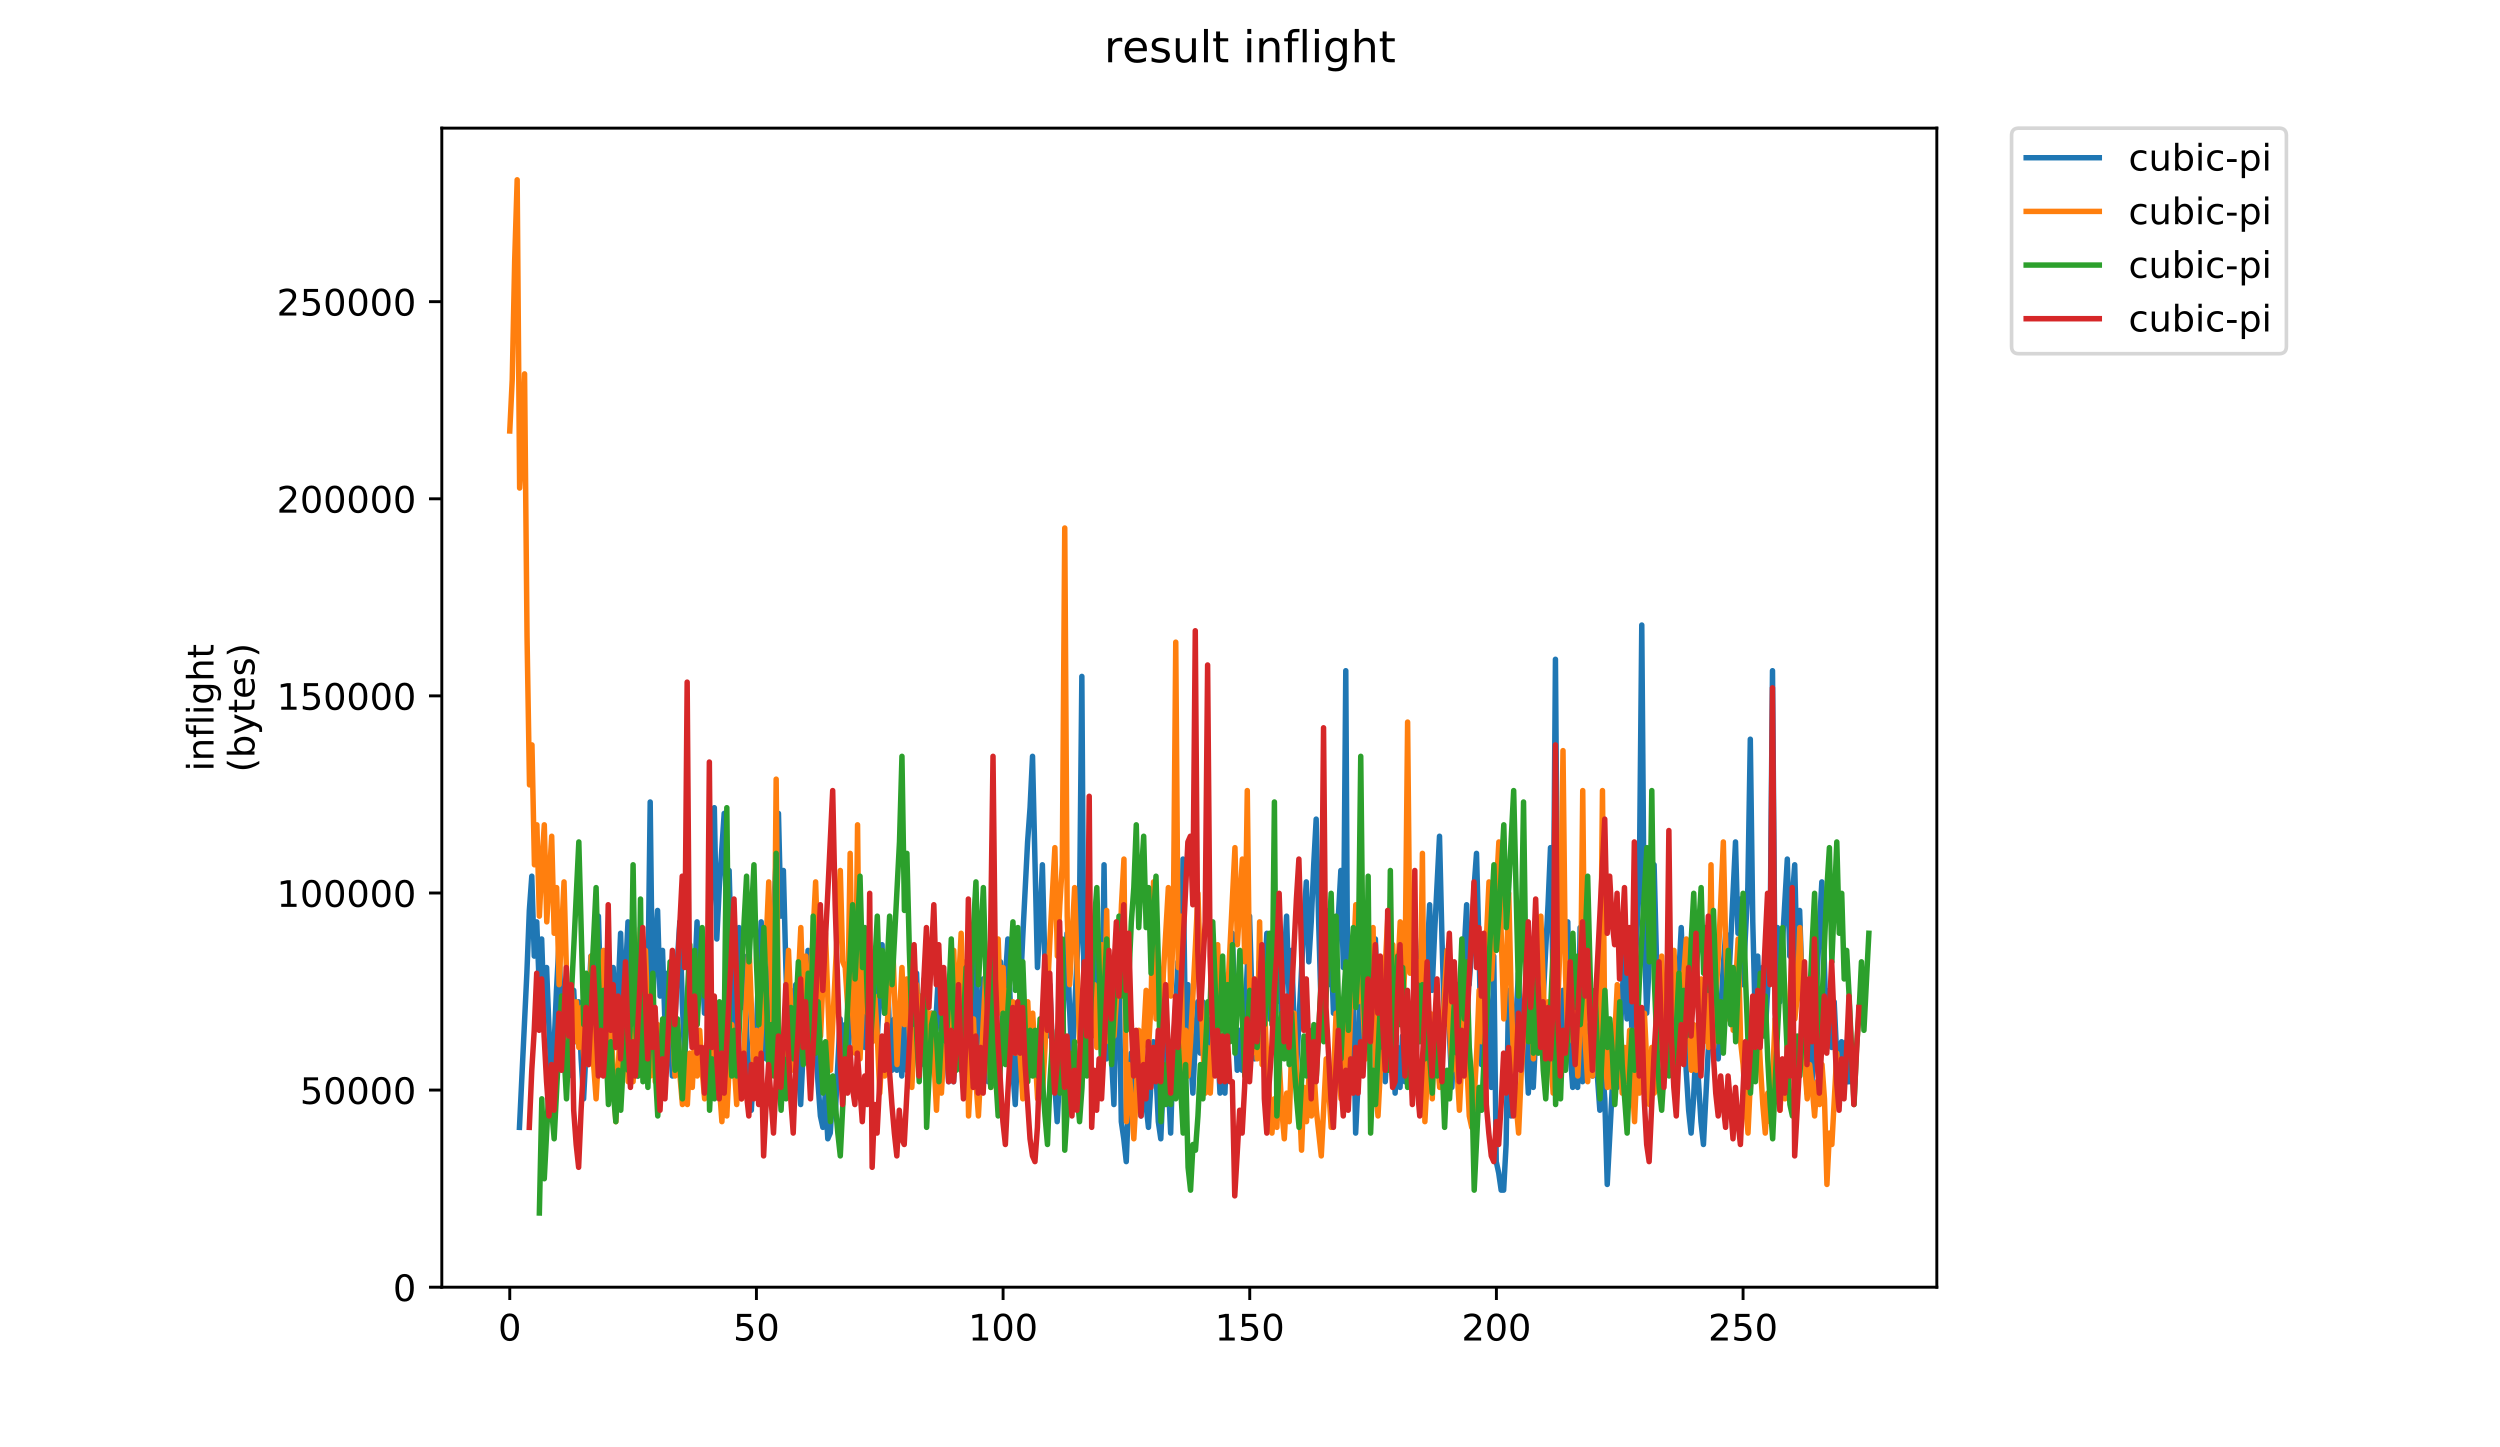 <?xml version="1.0" encoding="utf-8" standalone="no"?>
<!DOCTYPE svg PUBLIC "-//W3C//DTD SVG 1.1//EN"
  "http://www.w3.org/Graphics/SVG/1.1/DTD/svg11.dtd">
<!-- Created with matplotlib (https://matplotlib.org/) -->
<svg height="396pt" version="1.1" viewBox="0 0 684 396" width="684pt" xmlns="http://www.w3.org/2000/svg" xmlns:xlink="http://www.w3.org/1999/xlink">
 <defs>
  <style type="text/css">
*{stroke-linecap:butt;stroke-linejoin:round;}
  </style>
 </defs>
 <g id="figure_1">
  <g id="patch_1">
   <path d="M 0 396 
L 684 396 
L 684 0 
L 0 0 
z
" style="fill:#ffffff;"/>
  </g>
  <g id="axes_1">
   <g id="patch_2">
    <path d="M 120.879 352.174 
L 529.913 352.174 
L 529.913 35.062 
L 120.879 35.062 
z
" style="fill:#ffffff;"/>
   </g>
   <g id="matplotlib.axis_1">
    <g id="xtick_1">
     <g id="line2d_1">
      <defs>
       <path d="M 0 0 
L 0 3.5 
" id="m0138f06814" style="stroke:#000000;stroke-width:0.8;"/>
      </defs>
      <g>
       <use style="stroke:#000000;stroke-width:0.8;" x="139.471" xlink:href="#m0138f06814" y="352.174"/>
      </g>
     </g>
     <g id="text_1">
      <!-- 0 -->
      <defs>
       <path d="M 31.781 66.406 
Q 24.172 66.406 20.328 58.906 
Q 16.5 51.422 16.5 36.375 
Q 16.5 21.391 20.328 13.891 
Q 24.172 6.391 31.781 6.391 
Q 39.453 6.391 43.281 13.891 
Q 47.125 21.391 47.125 36.375 
Q 47.125 51.422 43.281 58.906 
Q 39.453 66.406 31.781 66.406 
z
M 31.781 74.219 
Q 44.047 74.219 50.516 64.516 
Q 56.984 54.828 56.984 36.375 
Q 56.984 17.969 50.516 8.266 
Q 44.047 -1.422 31.781 -1.422 
Q 19.531 -1.422 13.062 8.266 
Q 6.594 17.969 6.594 36.375 
Q 6.594 54.828 13.062 64.516 
Q 19.531 74.219 31.781 74.219 
z
" id="DejaVuSans-48"/>
      </defs>
      <g transform="translate(136.29 366.773)scale(0.1 -0.1)">
       <use xlink:href="#DejaVuSans-48"/>
      </g>
     </g>
    </g>
    <g id="xtick_2">
     <g id="line2d_2">
      <g>
       <use style="stroke:#000000;stroke-width:0.8;" x="206.958" xlink:href="#m0138f06814" y="352.174"/>
      </g>
     </g>
     <g id="text_2">
      <!-- 50 -->
      <defs>
       <path d="M 10.797 72.906 
L 49.516 72.906 
L 49.516 64.594 
L 19.828 64.594 
L 19.828 46.734 
Q 21.969 47.469 24.109 47.828 
Q 26.266 48.188 28.422 48.188 
Q 40.625 48.188 47.75 41.5 
Q 54.891 34.812 54.891 23.391 
Q 54.891 11.625 47.562 5.094 
Q 40.234 -1.422 26.906 -1.422 
Q 22.312 -1.422 17.547 -0.641 
Q 12.797 0.141 7.719 1.703 
L 7.719 11.625 
Q 12.109 9.234 16.797 8.062 
Q 21.484 6.891 26.703 6.891 
Q 35.156 6.891 40.078 11.328 
Q 45.016 15.766 45.016 23.391 
Q 45.016 31 40.078 35.438 
Q 35.156 39.891 26.703 39.891 
Q 22.75 39.891 18.812 39.016 
Q 14.891 38.141 10.797 36.281 
z
" id="DejaVuSans-53"/>
      </defs>
      <g transform="translate(200.595 366.773)scale(0.1 -0.1)">
       <use xlink:href="#DejaVuSans-53"/>
       <use x="63.623" xlink:href="#DejaVuSans-48"/>
      </g>
     </g>
    </g>
    <g id="xtick_3">
     <g id="line2d_3">
      <g>
       <use style="stroke:#000000;stroke-width:0.8;" x="274.444" xlink:href="#m0138f06814" y="352.174"/>
      </g>
     </g>
     <g id="text_3">
      <!-- 100 -->
      <defs>
       <path d="M 12.406 8.297 
L 28.516 8.297 
L 28.516 63.922 
L 10.984 60.406 
L 10.984 69.391 
L 28.422 72.906 
L 38.281 72.906 
L 38.281 8.297 
L 54.391 8.297 
L 54.391 0 
L 12.406 0 
z
" id="DejaVuSans-49"/>
      </defs>
      <g transform="translate(264.9 366.773)scale(0.1 -0.1)">
       <use xlink:href="#DejaVuSans-49"/>
       <use x="63.623" xlink:href="#DejaVuSans-48"/>
       <use x="127.246" xlink:href="#DejaVuSans-48"/>
      </g>
     </g>
    </g>
    <g id="xtick_4">
     <g id="line2d_4">
      <g>
       <use style="stroke:#000000;stroke-width:0.8;" x="341.931" xlink:href="#m0138f06814" y="352.174"/>
      </g>
     </g>
     <g id="text_4">
      <!-- 150 -->
      <g transform="translate(332.387 366.773)scale(0.1 -0.1)">
       <use xlink:href="#DejaVuSans-49"/>
       <use x="63.623" xlink:href="#DejaVuSans-53"/>
       <use x="127.246" xlink:href="#DejaVuSans-48"/>
      </g>
     </g>
    </g>
    <g id="xtick_5">
     <g id="line2d_5">
      <g>
       <use style="stroke:#000000;stroke-width:0.8;" x="409.417" xlink:href="#m0138f06814" y="352.174"/>
      </g>
     </g>
     <g id="text_5">
      <!-- 200 -->
      <defs>
       <path d="M 19.188 8.297 
L 53.609 8.297 
L 53.609 0 
L 7.328 0 
L 7.328 8.297 
Q 12.938 14.109 22.625 23.891 
Q 32.328 33.688 34.812 36.531 
Q 39.547 41.844 41.422 45.531 
Q 43.312 49.219 43.312 52.781 
Q 43.312 58.594 39.234 62.25 
Q 35.156 65.922 28.609 65.922 
Q 23.969 65.922 18.812 64.312 
Q 13.672 62.703 7.812 59.422 
L 7.812 69.391 
Q 13.766 71.781 18.938 73 
Q 24.125 74.219 28.422 74.219 
Q 39.75 74.219 46.484 68.547 
Q 53.219 62.891 53.219 53.422 
Q 53.219 48.922 51.531 44.891 
Q 49.859 40.875 45.406 35.406 
Q 44.188 33.984 37.641 27.219 
Q 31.109 20.453 19.188 8.297 
z
" id="DejaVuSans-50"/>
      </defs>
      <g transform="translate(399.873 366.773)scale(0.1 -0.1)">
       <use xlink:href="#DejaVuSans-50"/>
       <use x="63.623" xlink:href="#DejaVuSans-48"/>
       <use x="127.246" xlink:href="#DejaVuSans-48"/>
      </g>
     </g>
    </g>
    <g id="xtick_6">
     <g id="line2d_6">
      <g>
       <use style="stroke:#000000;stroke-width:0.8;" x="476.904" xlink:href="#m0138f06814" y="352.174"/>
      </g>
     </g>
     <g id="text_6">
      <!-- 250 -->
      <g transform="translate(467.36 366.773)scale(0.1 -0.1)">
       <use xlink:href="#DejaVuSans-50"/>
       <use x="63.623" xlink:href="#DejaVuSans-53"/>
       <use x="127.246" xlink:href="#DejaVuSans-48"/>
      </g>
     </g>
    </g>
   </g>
   <g id="matplotlib.axis_2">
    <g id="ytick_1">
     <g id="line2d_7">
      <defs>
       <path d="M 0 0 
L -3.5 0 
" id="me99694e149" style="stroke:#000000;stroke-width:0.8;"/>
      </defs>
      <g>
       <use style="stroke:#000000;stroke-width:0.8;" x="120.879" xlink:href="#me99694e149" y="352.174"/>
      </g>
     </g>
     <g id="text_7">
      <!-- 0 -->
      <g transform="translate(107.516 355.973)scale(0.1 -0.1)">
       <use xlink:href="#DejaVuSans-48"/>
      </g>
     </g>
    </g>
    <g id="ytick_2">
     <g id="line2d_8">
      <g>
       <use style="stroke:#000000;stroke-width:0.8;" x="120.879" xlink:href="#me99694e149" y="298.247"/>
      </g>
     </g>
     <g id="text_8">
      <!-- 50000 -->
      <g transform="translate(82.066 302.046)scale(0.1 -0.1)">
       <use xlink:href="#DejaVuSans-53"/>
       <use x="63.623" xlink:href="#DejaVuSans-48"/>
       <use x="127.246" xlink:href="#DejaVuSans-48"/>
       <use x="190.869" xlink:href="#DejaVuSans-48"/>
       <use x="254.492" xlink:href="#DejaVuSans-48"/>
      </g>
     </g>
    </g>
    <g id="ytick_3">
     <g id="line2d_9">
      <g>
       <use style="stroke:#000000;stroke-width:0.8;" x="120.879" xlink:href="#me99694e149" y="244.319"/>
      </g>
     </g>
     <g id="text_9">
      <!-- 100000 -->
      <g transform="translate(75.704 248.118)scale(0.1 -0.1)">
       <use xlink:href="#DejaVuSans-49"/>
       <use x="63.623" xlink:href="#DejaVuSans-48"/>
       <use x="127.246" xlink:href="#DejaVuSans-48"/>
       <use x="190.869" xlink:href="#DejaVuSans-48"/>
       <use x="254.492" xlink:href="#DejaVuSans-48"/>
       <use x="318.115" xlink:href="#DejaVuSans-48"/>
      </g>
     </g>
    </g>
    <g id="ytick_4">
     <g id="line2d_10">
      <g>
       <use style="stroke:#000000;stroke-width:0.8;" x="120.879" xlink:href="#me99694e149" y="190.392"/>
      </g>
     </g>
     <g id="text_10">
      <!-- 150000 -->
      <g transform="translate(75.704 194.191)scale(0.1 -0.1)">
       <use xlink:href="#DejaVuSans-49"/>
       <use x="63.623" xlink:href="#DejaVuSans-53"/>
       <use x="127.246" xlink:href="#DejaVuSans-48"/>
       <use x="190.869" xlink:href="#DejaVuSans-48"/>
       <use x="254.492" xlink:href="#DejaVuSans-48"/>
       <use x="318.115" xlink:href="#DejaVuSans-48"/>
      </g>
     </g>
    </g>
    <g id="ytick_5">
     <g id="line2d_11">
      <g>
       <use style="stroke:#000000;stroke-width:0.8;" x="120.879" xlink:href="#me99694e149" y="136.464"/>
      </g>
     </g>
     <g id="text_11">
      <!-- 200000 -->
      <g transform="translate(75.704 140.263)scale(0.1 -0.1)">
       <use xlink:href="#DejaVuSans-50"/>
       <use x="63.623" xlink:href="#DejaVuSans-48"/>
       <use x="127.246" xlink:href="#DejaVuSans-48"/>
       <use x="190.869" xlink:href="#DejaVuSans-48"/>
       <use x="254.492" xlink:href="#DejaVuSans-48"/>
       <use x="318.115" xlink:href="#DejaVuSans-48"/>
      </g>
     </g>
    </g>
    <g id="ytick_6">
     <g id="line2d_12">
      <g>
       <use style="stroke:#000000;stroke-width:0.8;" x="120.879" xlink:href="#me99694e149" y="82.536"/>
      </g>
     </g>
     <g id="text_12">
      <!-- 250000 -->
      <g transform="translate(75.704 86.336)scale(0.1 -0.1)">
       <use xlink:href="#DejaVuSans-50"/>
       <use x="63.623" xlink:href="#DejaVuSans-53"/>
       <use x="127.246" xlink:href="#DejaVuSans-48"/>
       <use x="190.869" xlink:href="#DejaVuSans-48"/>
       <use x="254.492" xlink:href="#DejaVuSans-48"/>
       <use x="318.115" xlink:href="#DejaVuSans-48"/>
      </g>
     </g>
    </g>
    <g id="text_13">
     <!-- inflight -->
     <defs>
      <path d="M 9.422 54.688 
L 18.406 54.688 
L 18.406 0 
L 9.422 0 
z
M 9.422 75.984 
L 18.406 75.984 
L 18.406 64.594 
L 9.422 64.594 
z
" id="DejaVuSans-105"/>
      <path d="M 54.891 33.016 
L 54.891 0 
L 45.906 0 
L 45.906 32.719 
Q 45.906 40.484 42.875 44.328 
Q 39.844 48.188 33.797 48.188 
Q 26.516 48.188 22.312 43.547 
Q 18.109 38.922 18.109 30.906 
L 18.109 0 
L 9.078 0 
L 9.078 54.688 
L 18.109 54.688 
L 18.109 46.188 
Q 21.344 51.125 25.703 53.562 
Q 30.078 56 35.797 56 
Q 45.219 56 50.047 50.172 
Q 54.891 44.344 54.891 33.016 
z
" id="DejaVuSans-110"/>
      <path d="M 37.109 75.984 
L 37.109 68.5 
L 28.516 68.5 
Q 23.688 68.5 21.797 66.547 
Q 19.922 64.594 19.922 59.516 
L 19.922 54.688 
L 34.719 54.688 
L 34.719 47.703 
L 19.922 47.703 
L 19.922 0 
L 10.891 0 
L 10.891 47.703 
L 2.297 47.703 
L 2.297 54.688 
L 10.891 54.688 
L 10.891 58.5 
Q 10.891 67.625 15.141 71.797 
Q 19.391 75.984 28.609 75.984 
z
" id="DejaVuSans-102"/>
      <path d="M 9.422 75.984 
L 18.406 75.984 
L 18.406 0 
L 9.422 0 
z
" id="DejaVuSans-108"/>
      <path d="M 45.406 27.984 
Q 45.406 37.75 41.375 43.109 
Q 37.359 48.484 30.078 48.484 
Q 22.859 48.484 18.828 43.109 
Q 14.797 37.75 14.797 27.984 
Q 14.797 18.266 18.828 12.891 
Q 22.859 7.516 30.078 7.516 
Q 37.359 7.516 41.375 12.891 
Q 45.406 18.266 45.406 27.984 
z
M 54.391 6.781 
Q 54.391 -7.172 48.188 -13.984 
Q 42 -20.797 29.203 -20.797 
Q 24.469 -20.797 20.266 -20.094 
Q 16.062 -19.391 12.109 -17.922 
L 12.109 -9.188 
Q 16.062 -11.328 19.922 -12.344 
Q 23.781 -13.375 27.781 -13.375 
Q 36.625 -13.375 41.016 -8.766 
Q 45.406 -4.156 45.406 5.172 
L 45.406 9.625 
Q 42.625 4.781 38.281 2.391 
Q 33.938 0 27.875 0 
Q 17.828 0 11.672 7.656 
Q 5.516 15.328 5.516 27.984 
Q 5.516 40.672 11.672 48.328 
Q 17.828 56 27.875 56 
Q 33.938 56 38.281 53.609 
Q 42.625 51.219 45.406 46.391 
L 45.406 54.688 
L 54.391 54.688 
z
" id="DejaVuSans-103"/>
      <path d="M 54.891 33.016 
L 54.891 0 
L 45.906 0 
L 45.906 32.719 
Q 45.906 40.484 42.875 44.328 
Q 39.844 48.188 33.797 48.188 
Q 26.516 48.188 22.312 43.547 
Q 18.109 38.922 18.109 30.906 
L 18.109 0 
L 9.078 0 
L 9.078 75.984 
L 18.109 75.984 
L 18.109 46.188 
Q 21.344 51.125 25.703 53.562 
Q 30.078 56 35.797 56 
Q 45.219 56 50.047 50.172 
Q 54.891 44.344 54.891 33.016 
z
" id="DejaVuSans-104"/>
      <path d="M 18.312 70.219 
L 18.312 54.688 
L 36.812 54.688 
L 36.812 47.703 
L 18.312 47.703 
L 18.312 18.016 
Q 18.312 11.328 20.141 9.422 
Q 21.969 7.516 27.594 7.516 
L 36.812 7.516 
L 36.812 0 
L 27.594 0 
Q 17.188 0 13.234 3.875 
Q 9.281 7.766 9.281 18.016 
L 9.281 47.703 
L 2.688 47.703 
L 2.688 54.688 
L 9.281 54.688 
L 9.281 70.219 
z
" id="DejaVuSans-116"/>
     </defs>
     <g transform="translate(58.426 211.018)rotate(-90)scale(0.1 -0.1)">
      <use xlink:href="#DejaVuSans-105"/>
      <use x="27.783" xlink:href="#DejaVuSans-110"/>
      <use x="91.162" xlink:href="#DejaVuSans-102"/>
      <use x="126.367" xlink:href="#DejaVuSans-108"/>
      <use x="154.15" xlink:href="#DejaVuSans-105"/>
      <use x="181.934" xlink:href="#DejaVuSans-103"/>
      <use x="245.41" xlink:href="#DejaVuSans-104"/>
      <use x="308.789" xlink:href="#DejaVuSans-116"/>
     </g>
     <!-- (bytes) -->
     <defs>
      <path d="M 31 75.875 
Q 24.469 64.656 21.281 53.656 
Q 18.109 42.672 18.109 31.391 
Q 18.109 20.125 21.312 9.062 
Q 24.516 -2 31 -13.188 
L 23.188 -13.188 
Q 15.875 -1.703 12.234 9.375 
Q 8.594 20.453 8.594 31.391 
Q 8.594 42.281 12.203 53.312 
Q 15.828 64.359 23.188 75.875 
z
" id="DejaVuSans-40"/>
      <path d="M 48.688 27.297 
Q 48.688 37.203 44.609 42.844 
Q 40.531 48.484 33.406 48.484 
Q 26.266 48.484 22.188 42.844 
Q 18.109 37.203 18.109 27.297 
Q 18.109 17.391 22.188 11.75 
Q 26.266 6.109 33.406 6.109 
Q 40.531 6.109 44.609 11.75 
Q 48.688 17.391 48.688 27.297 
z
M 18.109 46.391 
Q 20.953 51.266 25.266 53.625 
Q 29.594 56 35.594 56 
Q 45.562 56 51.781 48.094 
Q 58.016 40.188 58.016 27.297 
Q 58.016 14.406 51.781 6.484 
Q 45.562 -1.422 35.594 -1.422 
Q 29.594 -1.422 25.266 0.953 
Q 20.953 3.328 18.109 8.203 
L 18.109 0 
L 9.078 0 
L 9.078 75.984 
L 18.109 75.984 
z
" id="DejaVuSans-98"/>
      <path d="M 32.172 -5.078 
Q 28.375 -14.844 24.75 -17.812 
Q 21.141 -20.797 15.094 -20.797 
L 7.906 -20.797 
L 7.906 -13.281 
L 13.188 -13.281 
Q 16.891 -13.281 18.938 -11.516 
Q 21 -9.766 23.484 -3.219 
L 25.094 0.875 
L 2.984 54.688 
L 12.5 54.688 
L 29.594 11.922 
L 46.688 54.688 
L 56.203 54.688 
z
" id="DejaVuSans-121"/>
      <path d="M 56.203 29.594 
L 56.203 25.203 
L 14.891 25.203 
Q 15.484 15.922 20.484 11.062 
Q 25.484 6.203 34.422 6.203 
Q 39.594 6.203 44.453 7.469 
Q 49.312 8.734 54.109 11.281 
L 54.109 2.781 
Q 49.266 0.734 44.188 -0.344 
Q 39.109 -1.422 33.891 -1.422 
Q 20.797 -1.422 13.156 6.188 
Q 5.516 13.812 5.516 26.812 
Q 5.516 40.234 12.766 48.109 
Q 20.016 56 32.328 56 
Q 43.359 56 49.781 48.891 
Q 56.203 41.797 56.203 29.594 
z
M 47.219 32.234 
Q 47.125 39.594 43.094 43.984 
Q 39.062 48.391 32.422 48.391 
Q 24.906 48.391 20.391 44.141 
Q 15.875 39.891 15.188 32.172 
z
" id="DejaVuSans-101"/>
      <path d="M 44.281 53.078 
L 44.281 44.578 
Q 40.484 46.531 36.375 47.5 
Q 32.281 48.484 27.875 48.484 
Q 21.188 48.484 17.844 46.438 
Q 14.5 44.391 14.5 40.281 
Q 14.5 37.156 16.891 35.375 
Q 19.281 33.594 26.516 31.984 
L 29.594 31.297 
Q 39.156 29.25 43.188 25.516 
Q 47.219 21.781 47.219 15.094 
Q 47.219 7.469 41.188 3.016 
Q 35.156 -1.422 24.609 -1.422 
Q 20.219 -1.422 15.453 -0.562 
Q 10.688 0.297 5.422 2 
L 5.422 11.281 
Q 10.406 8.688 15.234 7.391 
Q 20.062 6.109 24.812 6.109 
Q 31.156 6.109 34.562 8.281 
Q 37.984 10.453 37.984 14.406 
Q 37.984 18.062 35.516 20.016 
Q 33.062 21.969 24.703 23.781 
L 21.578 24.516 
Q 13.234 26.266 9.516 29.906 
Q 5.812 33.547 5.812 39.891 
Q 5.812 47.609 11.281 51.797 
Q 16.75 56 26.812 56 
Q 31.781 56 36.172 55.266 
Q 40.578 54.547 44.281 53.078 
z
" id="DejaVuSans-115"/>
      <path d="M 8.016 75.875 
L 15.828 75.875 
Q 23.141 64.359 26.781 53.312 
Q 30.422 42.281 30.422 31.391 
Q 30.422 20.453 26.781 9.375 
Q 23.141 -1.703 15.828 -13.188 
L 8.016 -13.188 
Q 14.5 -2 17.703 9.062 
Q 20.906 20.125 20.906 31.391 
Q 20.906 42.672 17.703 53.656 
Q 14.5 64.656 8.016 75.875 
z
" id="DejaVuSans-41"/>
     </defs>
     <g transform="translate(69.624 211.295)rotate(-90)scale(0.1 -0.1)">
      <use xlink:href="#DejaVuSans-40"/>
      <use x="39.014" xlink:href="#DejaVuSans-98"/>
      <use x="102.49" xlink:href="#DejaVuSans-121"/>
      <use x="161.67" xlink:href="#DejaVuSans-116"/>
      <use x="200.879" xlink:href="#DejaVuSans-101"/>
      <use x="262.402" xlink:href="#DejaVuSans-115"/>
      <use x="314.502" xlink:href="#DejaVuSans-41"/>
     </g>
    </g>
   </g>
   <g id="line2d_13">
    <path clip-path="url(#p3f63e86a26)" d="M 142.125 308.445 
L 144.149 266.278 
L 144.824 249.099 
L 145.499 239.729 
L 146.174 261.593 
L 146.849 252.223 
L 147.524 269.402 
L 148.198 256.908 
L 148.873 277.211 
L 149.548 264.717 
L 150.898 299.075 
L 151.573 286.581 
L 152.248 270.964 
L 152.922 258.47 
L 153.597 277.211 
L 154.272 292.828 
L 154.947 277.211 
L 155.622 294.39 
L 156.297 278.772 
L 156.972 270.964 
L 157.647 285.019 
L 158.321 274.087 
L 158.996 289.704 
L 159.671 300.637 
L 161.696 261.593 
L 162.371 280.334 
L 163.72 250.661 
L 164.395 274.087 
L 165.07 291.266 
L 165.745 277.211 
L 166.42 291.266 
L 167.77 264.717 
L 168.444 286.581 
L 169.794 255.346 
L 170.469 277.211 
L 171.144 266.278 
L 171.819 252.223 
L 172.494 274.087 
L 173.168 250.661 
L 173.843 278.772 
L 174.518 294.39 
L 175.868 267.84 
L 176.543 286.581 
L 177.218 272.525 
L 177.892 219.426 
L 178.567 275.649 
L 179.242 260.031 
L 179.917 249.099 
L 180.592 272.525 
L 181.267 260.031 
L 181.942 280.334 
L 182.617 266.278 
L 183.291 283.458 
L 183.966 294.39 
L 184.641 280.334 
L 185.316 263.155 
L 185.991 252.223 
L 186.666 274.087 
L 187.341 289.704 
L 188.69 264.717 
L 189.365 280.334 
L 190.04 267.84 
L 190.715 252.223 
L 191.39 272.525 
L 192.065 263.155 
L 192.74 277.211 
L 194.089 253.784 
L 195.439 220.988 
L 196.114 256.908 
L 196.789 242.852 
L 198.138 222.55 
L 198.813 252.223 
L 199.488 238.167 
L 200.163 263.155 
L 200.838 281.896 
L 202.188 253.784 
L 202.863 275.649 
L 203.537 261.593 
L 204.212 280.334 
L 204.887 294.39 
L 205.562 303.76 
L 206.237 291.266 
L 206.912 283.458 
L 207.587 264.717 
L 208.261 252.223 
L 208.936 275.649 
L 209.611 289.704 
L 210.286 274.087 
L 210.961 263.155 
L 212.985 222.55 
L 213.66 250.661 
L 214.335 238.167 
L 215.01 264.717 
L 215.685 285.019 
L 216.36 270.964 
L 217.035 289.704 
L 217.71 269.402 
L 218.384 291.266 
L 219.059 302.198 
L 221.084 260.031 
L 221.759 280.334 
L 222.434 258.47 
L 223.108 283.458 
L 223.783 295.951 
L 224.458 305.322 
L 225.133 308.445 
L 225.808 299.075 
L 226.483 311.569 
L 227.158 310.007 
L 227.833 299.075 
L 228.507 305.322 
L 229.857 278.772 
L 230.532 292.828 
L 231.207 280.334 
L 231.882 292.828 
L 233.231 266.278 
L 233.906 281.896 
L 234.581 267.84 
L 235.256 283.458 
L 235.931 272.525 
L 236.606 286.581 
L 237.956 260.031 
L 238.63 280.334 
L 239.305 269.402 
L 239.98 285.019 
L 241.33 258.47 
L 242.005 277.211 
L 242.68 263.155 
L 243.354 281.896 
L 244.029 292.828 
L 244.704 278.772 
L 245.379 292.828 
L 246.054 281.896 
L 246.729 294.39 
L 247.404 278.772 
L 248.078 292.828 
L 248.753 280.334 
L 249.428 292.828 
L 250.778 266.278 
L 251.453 286.581 
L 252.128 272.525 
L 252.803 291.266 
L 253.477 277.211 
L 254.152 291.266 
L 254.827 277.211 
L 255.502 292.828 
L 256.177 277.211 
L 256.852 264.717 
L 257.527 281.896 
L 258.201 269.402 
L 258.876 285.019 
L 259.551 295.951 
L 260.226 283.458 
L 260.901 295.951 
L 261.576 281.896 
L 262.251 270.964 
L 263.6 297.513 
L 264.275 283.458 
L 264.95 300.637 
L 265.625 283.458 
L 266.3 295.951 
L 266.975 244.414 
L 267.65 294.39 
L 268.999 267.84 
L 269.674 285.019 
L 270.349 295.951 
L 271.699 267.84 
L 272.374 258.47 
L 273.049 275.649 
L 273.723 263.155 
L 274.398 283.458 
L 275.073 267.84 
L 275.748 256.908 
L 277.098 292.828 
L 277.773 302.198 
L 279.797 256.908 
L 281.147 230.358 
L 281.822 220.988 
L 282.497 206.932 
L 283.846 264.717 
L 284.521 252.223 
L 285.196 236.605 
L 285.871 263.155 
L 286.546 283.458 
L 287.221 269.402 
L 287.896 286.581 
L 289.245 306.884 
L 289.92 294.39 
L 290.595 285.019 
L 291.27 267.84 
L 291.945 255.346 
L 292.62 275.649 
L 293.294 291.266 
L 294.644 263.155 
L 295.319 252.223 
L 295.994 185.068 
L 296.669 289.704 
L 297.344 275.649 
L 298.019 264.717 
L 298.693 280.334 
L 300.043 255.346 
L 300.718 274.087 
L 301.393 288.143 
L 302.068 236.605 
L 302.743 289.704 
L 303.417 275.649 
L 304.767 302.198 
L 305.442 270.964 
L 306.117 261.593 
L 306.792 306.884 
L 307.467 311.569 
L 308.142 317.816 
L 308.816 300.637 
L 309.491 288.143 
L 310.166 299.075 
L 310.841 286.581 
L 311.516 297.513 
L 312.191 305.322 
L 312.866 292.828 
L 313.54 302.198 
L 314.215 308.445 
L 315.565 285.019 
L 316.24 292.828 
L 316.915 306.884 
L 317.59 311.569 
L 318.939 280.334 
L 320.289 310.007 
L 320.964 288.143 
L 322.314 263.155 
L 322.989 280.334 
L 323.663 235.044 
L 324.338 281.896 
L 325.013 269.402 
L 325.688 288.143 
L 326.363 299.075 
L 327.038 285.019 
L 327.713 274.087 
L 328.387 288.143 
L 329.062 274.087 
L 329.737 291.266 
L 330.412 278.772 
L 331.087 294.39 
L 332.437 267.84 
L 333.112 285.019 
L 333.786 299.075 
L 334.461 283.458 
L 335.136 299.075 
L 335.811 281.896 
L 336.486 270.964 
L 337.161 255.346 
L 337.836 277.211 
L 338.51 292.828 
L 339.185 281.896 
L 339.86 292.828 
L 340.535 280.334 
L 341.885 250.661 
L 342.56 274.087 
L 343.234 289.704 
L 343.909 278.772 
L 344.584 263.155 
L 345.259 280.334 
L 346.609 255.346 
L 347.284 278.772 
L 348.633 252.223 
L 349.308 274.087 
L 349.983 261.593 
L 350.658 277.211 
L 352.008 250.661 
L 352.683 272.525 
L 353.357 260.031 
L 354.032 278.772 
L 354.707 292.828 
L 356.057 266.278 
L 356.732 252.223 
L 357.407 241.291 
L 358.082 263.155 
L 358.756 252.223 
L 359.431 236.605 
L 360.106 224.111 
L 360.781 252.223 
L 361.456 275.649 
L 362.806 249.099 
L 363.48 269.402 
L 364.155 258.47 
L 364.83 277.211 
L 366.18 250.661 
L 366.855 238.167 
L 367.53 264.717 
L 368.205 183.506 
L 368.879 299.075 
L 369.554 283.458 
L 370.229 270.964 
L 370.904 310.007 
L 371.579 295.951 
L 372.254 260.031 
L 372.929 291.266 
L 374.278 264.717 
L 374.953 285.019 
L 375.628 272.525 
L 376.303 256.908 
L 376.978 277.211 
L 377.653 263.155 
L 379.002 295.951 
L 380.352 270.964 
L 381.027 280.334 
L 381.702 299.075 
L 382.377 286.581 
L 383.052 297.513 
L 383.726 283.458 
L 384.401 295.951 
L 385.076 278.772 
L 385.751 294.39 
L 386.426 278.772 
L 387.101 295.951 
L 388.45 266.278 
L 389.125 253.784 
L 389.8 272.525 
L 390.475 261.593 
L 391.15 247.537 
L 391.825 270.964 
L 392.5 255.346 
L 393.849 228.797 
L 394.524 256.908 
L 395.199 280.334 
L 395.874 267.84 
L 397.224 297.513 
L 397.899 281.896 
L 398.573 269.402 
L 399.248 288.143 
L 399.923 272.525 
L 401.273 247.537 
L 401.948 269.402 
L 402.623 260.031 
L 403.298 242.852 
L 403.972 233.482 
L 404.647 258.47 
L 405.322 291.266 
L 405.997 281.896 
L 406.672 264.717 
L 407.347 285.019 
L 408.022 297.513 
L 408.696 261.593 
L 409.371 317.816 
L 410.046 320.939 
L 410.721 325.625 
L 411.396 325.625 
L 412.071 313.131 
L 412.746 270.964 
L 413.42 305.322 
L 414.77 278.772 
L 415.445 266.278 
L 416.12 283.458 
L 416.795 274.087 
L 417.47 285.019 
L 418.145 299.075 
L 418.819 285.019 
L 419.494 297.513 
L 420.169 283.458 
L 420.844 272.525 
L 421.519 286.581 
L 423.543 247.537 
L 424.218 231.92 
L 424.893 267.84 
L 425.568 180.383 
L 426.243 267.84 
L 426.918 285.019 
L 427.593 270.964 
L 428.268 285.019 
L 428.942 252.223 
L 429.617 288.143 
L 430.292 297.513 
L 430.967 283.458 
L 431.642 297.513 
L 432.317 253.784 
L 432.992 295.951 
L 433.666 283.458 
L 434.341 294.39 
L 435.016 280.334 
L 435.691 294.39 
L 436.366 278.772 
L 437.041 294.39 
L 437.716 303.76 
L 438.391 291.266 
L 439.065 300.637 
L 439.74 324.063 
L 441.765 285.019 
L 442.44 297.513 
L 443.115 286.581 
L 444.464 260.031 
L 445.139 278.772 
L 445.814 266.278 
L 446.489 281.896 
L 447.839 255.346 
L 448.513 241.291 
L 449.188 171.012 
L 449.863 255.346 
L 450.538 277.211 
L 452.563 236.605 
L 453.238 263.155 
L 453.912 285.019 
L 454.587 269.402 
L 455.262 285.019 
L 455.937 274.087 
L 456.612 289.704 
L 457.287 274.087 
L 457.962 261.593 
L 458.636 280.334 
L 459.986 253.784 
L 461.336 292.828 
L 462.011 303.76 
L 462.686 310.007 
L 463.361 300.637 
L 464.035 285.019 
L 465.385 306.884 
L 466.06 313.131 
L 467.41 286.581 
L 468.085 244.414 
L 468.759 286.581 
L 469.434 275.649 
L 470.109 289.704 
L 471.459 264.717 
L 472.134 255.346 
L 472.809 272.525 
L 474.833 230.358 
L 475.508 255.346 
L 476.183 245.976 
L 476.858 269.402 
L 478.208 242.852 
L 478.882 202.247 
L 479.557 252.223 
L 480.232 278.772 
L 480.907 261.593 
L 481.582 278.772 
L 482.257 264.717 
L 482.932 283.458 
L 484.281 258.47 
L 484.956 183.506 
L 485.631 266.278 
L 486.306 253.784 
L 486.981 274.087 
L 487.656 258.47 
L 489.005 235.044 
L 489.68 261.593 
L 490.355 245.976 
L 491.03 236.605 
L 491.705 264.717 
L 492.38 249.099 
L 493.055 269.402 
L 494.404 299.075 
L 495.079 283.458 
L 495.754 295.951 
L 496.429 283.458 
L 497.779 253.784 
L 498.454 241.291 
L 499.803 285.019 
L 500.478 270.964 
L 501.153 286.581 
L 501.828 274.087 
L 502.503 288.143 
L 503.178 299.075 
L 503.852 285.019 
L 504.527 297.513 
L 505.202 285.019 
L 505.877 295.951 
L 505.877 295.951 
" style="fill:none;stroke:#1f77b4;stroke-linecap:square;stroke-width:1.5;"/>
   </g>
   <g id="line2d_14">
    <path clip-path="url(#p3f63e86a26)" d="M 139.471 117.913 
L 140.146 103.857 
L 140.821 71.061 
L 141.496 49.196 
L 142.171 133.53 
L 142.845 122.598 
L 143.52 102.295 
L 144.195 174.136 
L 144.87 214.741 
L 145.545 203.809 
L 146.22 236.605 
L 146.895 225.673 
L 147.569 250.661 
L 148.244 236.605 
L 148.919 225.673 
L 149.594 252.223 
L 150.944 228.797 
L 151.619 255.346 
L 152.294 242.852 
L 152.968 269.402 
L 154.318 241.291 
L 154.993 266.278 
L 155.668 285.019 
L 156.343 270.964 
L 157.018 285.019 
L 157.692 274.087 
L 158.367 286.581 
L 159.042 275.649 
L 159.717 289.704 
L 160.392 278.772 
L 161.067 291.266 
L 161.742 261.593 
L 162.416 291.266 
L 163.091 300.637 
L 163.766 288.143 
L 164.441 272.525 
L 165.116 260.031 
L 165.791 280.334 
L 166.466 292.828 
L 167.141 280.334 
L 168.49 306.884 
L 169.84 277.211 
L 170.515 292.828 
L 171.19 278.772 
L 171.865 295.951 
L 172.539 281.896 
L 173.214 295.951 
L 175.239 253.784 
L 175.914 272.525 
L 176.589 260.031 
L 177.264 278.772 
L 177.938 294.39 
L 178.613 280.334 
L 179.288 295.951 
L 179.963 280.334 
L 180.638 294.39 
L 181.313 281.896 
L 181.988 294.39 
L 183.337 267.84 
L 184.687 294.39 
L 185.362 280.334 
L 186.037 294.39 
L 186.712 302.198 
L 187.387 288.143 
L 188.061 302.198 
L 188.736 288.143 
L 189.411 297.513 
L 190.086 283.458 
L 190.761 294.39 
L 191.436 281.896 
L 192.111 292.828 
L 192.785 300.637 
L 193.46 288.143 
L 194.135 299.075 
L 194.81 285.019 
L 195.485 299.075 
L 196.16 285.019 
L 196.835 297.513 
L 197.509 306.884 
L 198.184 294.39 
L 198.859 305.322 
L 199.534 291.266 
L 200.209 280.334 
L 201.559 302.198 
L 202.234 288.143 
L 202.908 300.637 
L 204.933 258.47 
L 206.283 294.39 
L 206.958 281.896 
L 207.632 294.39 
L 209.657 256.908 
L 210.332 241.291 
L 211.007 267.84 
L 211.682 285.019 
L 212.357 213.179 
L 213.031 288.143 
L 213.706 300.637 
L 215.731 260.031 
L 217.081 292.828 
L 217.755 281.896 
L 219.105 253.784 
L 219.78 275.649 
L 220.455 261.593 
L 221.13 281.896 
L 223.154 241.291 
L 224.504 283.458 
L 225.179 267.84 
L 225.854 255.346 
L 227.204 292.828 
L 229.903 238.167 
L 230.578 263.155 
L 231.253 264.717 
L 231.928 275.649 
L 232.602 233.482 
L 233.277 277.211 
L 233.952 288.143 
L 234.627 225.673 
L 235.302 289.704 
L 235.977 274.087 
L 236.652 261.593 
L 237.327 277.211 
L 238.001 264.717 
L 238.676 285.019 
L 239.351 272.525 
L 240.026 283.458 
L 240.701 299.075 
L 241.376 286.581 
L 242.051 294.39 
L 243.4 267.84 
L 244.075 253.784 
L 245.425 291.266 
L 246.775 264.717 
L 247.45 280.334 
L 248.124 267.84 
L 249.474 297.513 
L 250.824 269.402 
L 251.499 286.581 
L 252.174 272.525 
L 252.848 286.581 
L 253.523 274.087 
L 254.198 291.266 
L 254.873 277.211 
L 256.223 303.76 
L 256.898 288.143 
L 257.572 299.075 
L 258.247 286.581 
L 258.922 270.964 
L 259.597 288.143 
L 260.947 260.031 
L 261.622 281.896 
L 262.971 255.346 
L 263.646 275.649 
L 264.321 263.155 
L 264.996 305.322 
L 266.346 278.772 
L 267.021 295.951 
L 267.695 305.322 
L 269.72 266.278 
L 270.395 283.458 
L 271.07 297.513 
L 272.42 272.525 
L 273.094 256.908 
L 273.769 277.211 
L 274.444 264.717 
L 275.119 285.019 
L 275.794 270.964 
L 276.469 288.143 
L 277.144 274.087 
L 277.818 288.143 
L 278.493 275.649 
L 279.168 289.704 
L 279.843 300.637 
L 281.193 274.087 
L 281.868 289.704 
L 282.543 277.211 
L 283.892 300.637 
L 284.567 286.581 
L 285.242 299.075 
L 285.917 286.581 
L 287.267 256.908 
L 288.616 231.92 
L 289.291 261.593 
L 289.966 247.537 
L 290.641 236.605 
L 291.316 144.463 
L 291.991 250.661 
L 292.665 269.402 
L 294.015 242.852 
L 295.365 285.019 
L 296.04 270.964 
L 296.715 286.581 
L 297.39 277.211 
L 298.064 263.155 
L 298.739 283.458 
L 299.414 269.402 
L 300.089 286.581 
L 301.439 258.47 
L 302.114 278.772 
L 302.788 249.099 
L 303.463 285.019 
L 304.138 267.84 
L 304.813 283.458 
L 305.488 272.525 
L 306.163 264.717 
L 306.838 247.537 
L 307.513 235.044 
L 308.187 306.884 
L 308.862 291.266 
L 310.212 311.569 
L 310.887 299.075 
L 311.562 281.896 
L 312.237 295.951 
L 313.586 270.964 
L 314.261 286.581 
L 314.936 274.087 
L 315.611 241.291 
L 316.286 278.772 
L 316.961 264.717 
L 317.636 283.458 
L 318.31 266.278 
L 319.66 242.852 
L 320.335 272.525 
L 321.01 253.784 
L 321.685 175.697 
L 322.36 264.717 
L 323.034 250.661 
L 323.709 300.637 
L 324.384 281.896 
L 325.059 294.39 
L 325.734 285.019 
L 327.084 258.47 
L 327.758 244.414 
L 329.108 286.581 
L 329.783 299.075 
L 330.458 286.581 
L 331.133 299.075 
L 332.483 272.525 
L 333.157 258.47 
L 333.832 280.334 
L 334.507 266.278 
L 335.182 281.896 
L 335.857 272.525 
L 337.881 231.92 
L 338.556 258.47 
L 339.906 235.044 
L 340.581 263.155 
L 341.256 216.303 
L 341.931 272.525 
L 342.606 288.143 
L 343.28 269.402 
L 343.955 289.704 
L 344.63 252.223 
L 345.305 291.266 
L 345.98 275.649 
L 346.655 291.266 
L 348.004 310.007 
L 348.679 300.637 
L 349.354 308.445 
L 350.029 291.266 
L 350.704 303.76 
L 351.379 311.569 
L 352.054 299.075 
L 352.729 306.884 
L 353.403 286.581 
L 354.078 277.211 
L 354.753 292.828 
L 355.428 299.075 
L 356.103 314.692 
L 356.778 297.513 
L 357.453 306.884 
L 358.127 294.39 
L 358.802 305.322 
L 359.477 292.828 
L 360.152 303.76 
L 361.502 316.254 
L 362.851 289.704 
L 363.526 297.513 
L 364.201 308.445 
L 364.876 294.39 
L 365.551 277.211 
L 366.226 292.828 
L 366.901 300.637 
L 368.25 274.087 
L 368.925 292.828 
L 369.6 275.649 
L 370.275 263.155 
L 370.95 247.537 
L 371.625 274.087 
L 372.3 228.797 
L 372.974 277.211 
L 373.649 289.704 
L 374.999 263.155 
L 375.674 253.784 
L 376.349 297.513 
L 377.024 305.322 
L 378.373 278.772 
L 379.048 263.155 
L 379.723 250.661 
L 380.398 275.649 
L 381.073 258.47 
L 381.748 280.334 
L 383.097 252.223 
L 383.772 275.649 
L 384.447 263.155 
L 385.122 197.562 
L 385.797 266.278 
L 386.472 252.223 
L 387.147 274.087 
L 387.821 263.155 
L 388.496 283.458 
L 389.171 233.482 
L 389.846 306.884 
L 390.521 294.39 
L 391.196 277.211 
L 391.871 300.637 
L 392.546 277.211 
L 393.22 289.704 
L 393.895 297.513 
L 394.57 288.143 
L 395.245 270.964 
L 395.92 260.031 
L 396.595 280.334 
L 397.27 292.828 
L 397.944 280.334 
L 399.294 303.76 
L 399.969 289.704 
L 400.644 272.525 
L 401.319 291.266 
L 401.994 305.322 
L 402.669 308.445 
L 403.343 300.637 
L 404.018 288.143 
L 404.693 270.964 
L 405.368 285.019 
L 407.393 241.291 
L 408.067 267.84 
L 410.092 230.358 
L 410.767 256.908 
L 411.442 278.772 
L 412.117 264.717 
L 412.792 244.414 
L 413.466 272.525 
L 414.141 291.266 
L 414.816 302.198 
L 415.491 310.007 
L 416.166 294.39 
L 416.841 283.458 
L 418.19 256.908 
L 418.865 275.649 
L 419.54 289.704 
L 421.565 250.661 
L 422.914 288.143 
L 423.589 274.087 
L 424.264 288.143 
L 424.939 299.075 
L 425.614 289.704 
L 426.964 255.346 
L 427.639 205.37 
L 428.313 266.278 
L 428.988 285.019 
L 430.338 260.031 
L 431.013 278.772 
L 431.688 294.39 
L 432.363 278.772 
L 433.037 216.303 
L 433.712 285.019 
L 434.387 295.951 
L 435.062 283.458 
L 435.737 294.39 
L 437.087 266.278 
L 437.762 285.019 
L 438.436 216.303 
L 439.111 288.143 
L 439.786 297.513 
L 440.461 283.458 
L 441.136 297.513 
L 442.486 269.402 
L 443.16 286.581 
L 443.835 299.075 
L 444.51 286.581 
L 445.185 295.951 
L 445.86 281.896 
L 447.21 306.884 
L 447.885 291.266 
L 448.559 299.075 
L 449.234 289.704 
L 449.909 277.211 
L 450.584 291.266 
L 451.259 302.198 
L 451.934 286.581 
L 452.609 299.075 
L 453.283 288.143 
L 454.633 261.593 
L 455.308 281.896 
L 455.983 267.84 
L 456.658 286.581 
L 458.007 260.031 
L 458.682 280.334 
L 459.357 267.84 
L 460.032 283.458 
L 460.707 266.278 
L 461.382 256.908 
L 462.057 277.211 
L 462.732 292.828 
L 463.406 280.334 
L 464.081 292.828 
L 465.431 267.84 
L 466.106 285.019 
L 466.781 270.964 
L 467.456 286.581 
L 468.13 236.605 
L 468.805 286.581 
L 469.48 272.525 
L 470.155 261.593 
L 471.505 230.358 
L 472.18 260.031 
L 472.855 278.772 
L 473.529 264.717 
L 474.204 281.896 
L 475.554 256.908 
L 476.229 285.019 
L 476.904 291.266 
L 477.579 302.198 
L 478.253 310.007 
L 479.603 280.334 
L 480.278 292.828 
L 480.953 277.211 
L 481.628 291.266 
L 482.303 302.198 
L 482.978 310.007 
L 483.652 299.075 
L 484.327 306.884 
L 485.002 294.39 
L 485.677 278.772 
L 486.352 292.828 
L 487.027 303.76 
L 487.702 291.266 
L 488.376 300.637 
L 489.051 288.143 
L 489.726 272.525 
L 490.401 260.031 
L 491.076 278.772 
L 491.751 272.525 
L 492.426 253.784 
L 493.775 291.266 
L 494.45 300.637 
L 495.125 291.266 
L 495.8 297.513 
L 496.475 305.322 
L 497.15 295.951 
L 497.825 302.198 
L 498.499 291.266 
L 499.174 300.637 
L 499.849 324.063 
L 500.524 310.007 
L 501.199 313.131 
L 502.549 288.143 
L 503.223 299.075 
L 503.223 299.075 
" style="fill:none;stroke:#ff7f0e;stroke-linecap:square;stroke-width:1.5;"/>
   </g>
   <g id="line2d_15">
    <path clip-path="url(#p3f63e86a26)" d="M 147.568 331.872 
L 148.243 300.637 
L 148.918 322.501 
L 150.268 295.951 
L 151.617 311.569 
L 152.967 285.019 
L 153.642 272.525 
L 154.317 288.143 
L 154.992 300.637 
L 155.666 285.019 
L 157.016 258.47 
L 158.366 230.358 
L 159.716 280.334 
L 160.391 266.278 
L 161.065 283.458 
L 162.415 256.908 
L 163.09 242.852 
L 163.765 267.84 
L 164.44 283.458 
L 165.115 270.964 
L 166.464 302.198 
L 167.139 285.019 
L 167.814 299.075 
L 168.489 306.884 
L 169.164 292.828 
L 169.839 303.76 
L 171.188 278.772 
L 171.863 292.828 
L 172.538 278.772 
L 173.213 236.605 
L 173.888 278.772 
L 174.563 294.39 
L 175.238 245.976 
L 175.912 295.951 
L 176.587 280.334 
L 177.262 297.513 
L 177.937 278.772 
L 178.612 266.278 
L 179.287 292.828 
L 179.962 305.322 
L 181.311 278.772 
L 181.986 291.266 
L 183.336 263.155 
L 184.011 280.334 
L 184.686 292.828 
L 185.361 278.772 
L 186.035 291.266 
L 186.71 300.637 
L 188.735 258.47 
L 189.41 275.649 
L 190.085 260.031 
L 190.759 280.334 
L 192.109 253.784 
L 192.784 272.525 
L 193.459 260.031 
L 194.134 303.76 
L 194.809 289.704 
L 195.484 300.637 
L 196.833 274.087 
L 197.508 289.704 
L 198.183 278.772 
L 198.858 220.988 
L 199.533 281.896 
L 200.208 294.39 
L 200.882 281.896 
L 201.557 294.39 
L 202.232 281.896 
L 203.582 252.223 
L 204.257 239.729 
L 204.932 263.155 
L 206.281 236.605 
L 206.956 263.155 
L 207.631 280.334 
L 208.981 253.784 
L 210.331 291.266 
L 211.005 280.334 
L 211.68 294.39 
L 212.355 233.482 
L 213.03 292.828 
L 213.705 303.76 
L 214.38 289.704 
L 215.055 300.637 
L 216.404 275.649 
L 217.079 289.704 
L 218.429 263.155 
L 219.104 280.334 
L 219.779 291.266 
L 220.454 280.334 
L 221.128 266.278 
L 221.803 286.581 
L 222.478 250.661 
L 223.153 288.143 
L 223.828 274.087 
L 224.503 288.143 
L 225.178 299.075 
L 225.852 285.019 
L 227.202 306.884 
L 227.877 294.39 
L 229.227 310.007 
L 229.902 316.254 
L 233.276 247.537 
L 233.951 267.84 
L 235.301 239.729 
L 235.975 264.717 
L 236.65 253.784 
L 237.325 274.087 
L 238 288.143 
L 238.675 277.211 
L 240.025 250.661 
L 240.7 272.525 
L 241.374 260.031 
L 242.049 277.211 
L 243.399 250.661 
L 244.074 269.402 
L 246.098 230.358 
L 246.773 206.932 
L 247.448 249.099 
L 248.123 233.482 
L 248.798 260.031 
L 249.473 280.334 
L 250.148 267.84 
L 250.822 283.458 
L 251.497 295.951 
L 252.172 280.334 
L 252.847 267.84 
L 253.522 308.445 
L 254.872 280.334 
L 255.547 277.211 
L 256.221 283.458 
L 256.896 295.951 
L 258.246 270.964 
L 258.921 285.019 
L 259.596 272.525 
L 260.271 256.908 
L 260.945 277.211 
L 261.62 292.828 
L 262.295 281.896 
L 262.97 292.828 
L 264.32 264.717 
L 264.995 281.896 
L 265.67 270.964 
L 266.344 253.784 
L 267.019 241.291 
L 267.694 269.402 
L 269.044 242.852 
L 269.719 266.278 
L 270.394 280.334 
L 271.068 297.513 
L 271.743 238.167 
L 272.418 294.39 
L 273.093 305.322 
L 273.768 289.704 
L 274.443 277.211 
L 275.118 291.266 
L 275.793 275.649 
L 277.142 252.223 
L 277.817 270.964 
L 278.492 253.784 
L 279.167 277.211 
L 279.842 263.155 
L 280.517 281.896 
L 281.191 295.951 
L 281.866 281.896 
L 282.541 294.39 
L 283.216 281.896 
L 283.891 294.39 
L 284.566 278.772 
L 285.241 295.951 
L 285.915 305.322 
L 286.59 313.131 
L 287.265 295.951 
L 287.94 285.019 
L 288.615 297.513 
L 289.29 281.896 
L 289.965 299.075 
L 290.64 256.908 
L 291.314 314.692 
L 291.989 303.76 
L 292.664 288.143 
L 293.339 300.637 
L 294.014 285.019 
L 294.689 299.075 
L 295.364 306.884 
L 296.038 297.513 
L 296.713 278.772 
L 297.388 294.39 
L 298.063 283.458 
L 298.738 269.402 
L 299.413 252.223 
L 300.088 242.852 
L 300.763 266.278 
L 301.437 294.39 
L 302.112 270.964 
L 302.787 256.908 
L 303.462 277.211 
L 304.137 291.266 
L 304.812 275.649 
L 305.487 264.717 
L 306.161 250.661 
L 306.836 272.525 
L 307.511 261.593 
L 308.186 281.896 
L 309.536 252.223 
L 310.211 242.852 
L 310.886 225.673 
L 311.56 253.784 
L 312.235 239.729 
L 312.91 228.797 
L 313.585 253.784 
L 314.26 242.852 
L 314.935 266.278 
L 315.61 250.661 
L 316.284 239.729 
L 316.959 264.717 
L 317.634 306.884 
L 318.309 291.266 
L 318.984 302.198 
L 319.659 289.704 
L 320.334 302.198 
L 321.008 288.143 
L 321.683 300.637 
L 322.358 285.019 
L 323.708 310.007 
L 324.383 291.266 
L 325.058 319.378 
L 325.733 325.625 
L 326.407 313.131 
L 327.082 314.692 
L 327.757 305.322 
L 328.432 291.266 
L 329.107 300.637 
L 330.457 274.087 
L 331.131 274.087 
L 331.806 252.223 
L 333.156 288.143 
L 333.831 278.772 
L 334.506 261.593 
L 335.181 285.019 
L 335.856 269.402 
L 336.53 285.019 
L 337.205 258.47 
L 337.88 288.143 
L 339.23 260.031 
L 339.905 278.772 
L 340.58 294.39 
L 341.929 270.964 
L 342.604 286.581 
L 343.279 281.896 
L 343.954 286.581 
L 345.304 260.031 
L 345.978 280.334 
L 346.653 269.402 
L 347.328 255.346 
L 348.003 280.334 
L 348.678 219.426 
L 349.353 305.322 
L 350.703 277.211 
L 351.377 289.704 
L 352.052 275.649 
L 352.727 291.266 
L 353.402 277.211 
L 354.077 291.266 
L 354.752 300.637 
L 355.427 308.445 
L 356.776 283.458 
L 357.451 294.39 
L 358.126 281.896 
L 358.801 295.951 
L 359.476 280.334 
L 360.151 294.39 
L 361.5 267.84 
L 362.175 285.019 
L 363.525 258.47 
L 364.2 244.414 
L 364.875 270.964 
L 365.55 250.661 
L 366.224 275.649 
L 366.899 289.704 
L 367.574 274.087 
L 368.249 263.155 
L 368.924 281.896 
L 369.599 263.155 
L 370.274 253.784 
L 370.949 275.649 
L 371.623 263.155 
L 372.298 206.932 
L 372.973 269.402 
L 373.648 286.581 
L 374.323 239.729 
L 374.998 310.007 
L 375.673 292.828 
L 376.347 302.198 
L 377.697 274.087 
L 378.372 286.581 
L 379.047 274.087 
L 379.722 292.828 
L 380.397 238.167 
L 381.071 286.581 
L 382.421 261.593 
L 383.096 280.334 
L 383.771 264.717 
L 385.121 297.513 
L 385.796 280.334 
L 386.47 295.951 
L 387.82 269.402 
L 388.495 285.019 
L 389.17 269.402 
L 389.845 289.704 
L 390.52 275.649 
L 391.194 289.704 
L 391.869 299.075 
L 392.544 281.896 
L 393.219 294.39 
L 393.894 283.458 
L 394.569 291.266 
L 395.244 308.445 
L 395.919 292.828 
L 396.593 300.637 
L 397.268 288.143 
L 397.943 272.525 
L 398.618 288.143 
L 399.293 274.087 
L 399.968 256.908 
L 400.643 278.772 
L 401.317 263.155 
L 401.992 286.581 
L 402.667 295.951 
L 403.342 325.625 
L 404.692 297.513 
L 405.367 303.76 
L 406.042 289.704 
L 406.716 278.772 
L 407.391 263.155 
L 408.741 236.605 
L 409.416 260.031 
L 410.091 250.661 
L 411.44 225.673 
L 412.115 253.784 
L 412.79 242.852 
L 414.14 216.303 
L 415.49 272.525 
L 416.164 258.47 
L 416.839 219.426 
L 417.514 267.84 
L 418.189 285.019 
L 418.864 272.525 
L 419.539 288.143 
L 420.214 266.278 
L 420.889 288.143 
L 421.563 277.211 
L 422.238 292.828 
L 422.913 300.637 
L 424.263 275.649 
L 424.938 260.031 
L 425.613 302.198 
L 426.287 289.704 
L 426.962 300.637 
L 427.637 281.896 
L 428.312 292.828 
L 428.987 283.458 
L 430.337 255.346 
L 431.012 275.649 
L 431.686 261.593 
L 432.361 280.334 
L 433.036 270.964 
L 433.711 256.908 
L 434.386 239.729 
L 435.061 266.278 
L 435.736 285.019 
L 436.41 270.964 
L 437.085 288.143 
L 437.76 300.637 
L 439.11 270.964 
L 439.785 286.581 
L 440.46 278.772 
L 441.135 288.143 
L 441.809 302.198 
L 442.484 291.266 
L 443.159 274.087 
L 443.834 291.266 
L 445.184 310.007 
L 445.859 294.39 
L 446.533 281.896 
L 447.208 292.828 
L 447.883 283.458 
L 448.558 267.84 
L 450.583 231.92 
L 451.257 263.155 
L 451.932 216.303 
L 452.607 267.84 
L 453.282 285.019 
L 453.957 297.513 
L 454.632 303.76 
L 455.307 292.828 
L 455.982 278.772 
L 456.656 294.39 
L 457.331 286.581 
L 458.006 294.39 
L 459.356 266.278 
L 460.031 283.458 
L 460.706 270.964 
L 461.38 283.458 
L 462.055 272.525 
L 462.73 256.908 
L 463.405 244.414 
L 464.08 267.84 
L 464.755 253.784 
L 465.43 242.852 
L 466.105 266.278 
L 466.779 253.784 
L 467.454 270.964 
L 468.129 261.593 
L 468.804 249.099 
L 469.479 269.402 
L 470.154 285.019 
L 470.829 274.087 
L 471.503 288.143 
L 472.853 260.031 
L 473.528 280.334 
L 474.203 264.717 
L 474.878 285.019 
L 475.553 269.402 
L 476.228 258.47 
L 476.902 244.414 
L 477.577 267.84 
L 478.252 285.019 
L 478.927 299.075 
L 479.602 286.581 
L 480.277 295.951 
L 481.626 266.278 
L 482.301 283.458 
L 482.976 272.525 
L 483.651 289.704 
L 484.326 302.198 
L 485.001 311.569 
L 486.35 281.896 
L 487.7 253.784 
L 488.375 274.087 
L 489.05 289.704 
L 489.725 302.198 
L 490.4 305.322 
L 491.075 297.513 
L 491.749 283.458 
L 492.424 294.39 
L 493.099 283.458 
L 493.774 269.402 
L 494.449 288.143 
L 495.799 258.47 
L 496.473 244.414 
L 497.148 269.402 
L 497.823 285.019 
L 498.498 274.087 
L 499.848 242.852 
L 500.523 231.92 
L 501.198 263.155 
L 502.547 230.358 
L 503.222 255.346 
L 503.897 244.414 
L 504.572 267.84 
L 505.247 260.031 
L 505.922 272.525 
L 507.271 302.198 
L 507.946 286.581 
L 508.621 277.211 
L 509.296 263.155 
L 509.971 281.896 
L 511.32 255.346 
L 511.32 255.346 
" style="fill:none;stroke:#2ca02c;stroke-linecap:square;stroke-width:1.5;"/>
   </g>
   <g id="line2d_16">
    <path clip-path="url(#p3f63e86a26)" d="M 144.815 308.445 
L 145.49 292.828 
L 146.164 281.896 
L 146.839 266.278 
L 147.514 281.896 
L 148.189 267.84 
L 148.864 283.458 
L 149.539 295.951 
L 150.214 305.322 
L 150.888 291.266 
L 151.563 303.76 
L 152.913 277.211 
L 153.588 292.828 
L 154.938 264.717 
L 155.612 283.458 
L 156.287 269.402 
L 156.962 303.76 
L 157.637 313.131 
L 158.312 319.378 
L 158.987 303.76 
L 159.662 291.266 
L 160.337 275.649 
L 161.011 291.266 
L 162.361 264.717 
L 163.711 294.39 
L 164.386 281.896 
L 165.061 294.39 
L 165.735 283.458 
L 166.41 247.537 
L 167.085 281.896 
L 167.76 269.402 
L 168.435 286.581 
L 169.11 272.525 
L 169.785 289.704 
L 171.134 263.155 
L 171.809 283.458 
L 172.484 297.513 
L 173.159 285.019 
L 173.834 294.39 
L 175.858 253.784 
L 177.208 289.704 
L 177.883 272.525 
L 178.558 286.581 
L 179.233 275.649 
L 180.583 303.76 
L 181.257 289.704 
L 181.932 300.637 
L 183.957 260.031 
L 184.632 280.334 
L 186.656 239.729 
L 187.331 264.717 
L 188.006 186.63 
L 188.681 274.087 
L 189.356 286.581 
L 190.031 272.525 
L 190.705 288.143 
L 191.38 286.581 
L 192.055 286.581 
L 192.73 299.075 
L 193.405 285.019 
L 194.08 208.494 
L 194.755 286.581 
L 195.43 272.525 
L 196.104 289.704 
L 196.779 300.637 
L 197.454 288.143 
L 198.129 299.075 
L 200.154 260.031 
L 200.828 245.976 
L 202.178 288.143 
L 202.853 300.637 
L 203.528 288.143 
L 204.203 299.075 
L 204.878 305.322 
L 205.553 291.266 
L 206.227 300.637 
L 206.902 289.704 
L 207.577 302.198 
L 208.252 288.143 
L 208.927 316.254 
L 209.602 302.198 
L 210.277 291.266 
L 211.626 310.007 
L 212.976 283.458 
L 213.651 297.513 
L 214.326 285.019 
L 215.001 269.402 
L 215.676 286.581 
L 216.35 300.637 
L 217.025 310.007 
L 217.7 292.828 
L 218.375 281.896 
L 219.05 267.84 
L 219.725 286.581 
L 220.4 274.087 
L 221.749 300.637 
L 223.774 261.593 
L 224.449 247.537 
L 225.124 270.964 
L 226.473 244.414 
L 227.823 216.303 
L 228.498 247.537 
L 229.848 289.704 
L 230.523 302.198 
L 231.197 289.704 
L 231.872 299.075 
L 232.547 286.581 
L 233.222 297.513 
L 233.897 302.198 
L 234.572 288.143 
L 235.921 306.884 
L 236.596 294.39 
L 237.271 302.198 
L 237.946 244.414 
L 238.621 319.378 
L 239.296 302.198 
L 239.971 310.007 
L 241.32 283.458 
L 241.995 292.828 
L 242.67 280.334 
L 243.345 292.828 
L 244.02 302.198 
L 244.695 310.007 
L 245.37 316.254 
L 246.044 303.76 
L 246.719 311.569 
L 247.394 313.131 
L 249.419 274.087 
L 250.094 258.47 
L 251.443 294.39 
L 253.468 253.784 
L 254.143 275.649 
L 255.493 247.537 
L 256.167 269.402 
L 256.842 258.47 
L 257.517 277.211 
L 258.192 264.717 
L 259.542 295.951 
L 260.217 281.896 
L 260.891 295.951 
L 261.566 286.581 
L 262.241 269.402 
L 262.916 288.143 
L 263.591 300.637 
L 264.266 285.019 
L 264.941 245.976 
L 265.616 285.019 
L 266.29 297.513 
L 266.965 283.458 
L 267.64 299.075 
L 268.315 286.581 
L 268.99 299.075 
L 271.014 256.908 
L 271.689 206.932 
L 272.364 267.84 
L 273.039 285.019 
L 274.389 306.884 
L 275.064 313.131 
L 275.739 299.075 
L 277.088 275.649 
L 277.763 288.143 
L 278.438 274.087 
L 279.113 288.143 
L 279.788 275.649 
L 280.463 291.266 
L 281.812 311.569 
L 282.487 316.254 
L 283.162 317.816 
L 283.837 308.445 
L 284.512 289.704 
L 285.187 277.211 
L 285.861 261.593 
L 286.536 281.896 
L 287.211 266.278 
L 287.886 286.581 
L 288.561 299.075 
L 289.236 291.266 
L 289.911 252.223 
L 290.586 286.581 
L 291.26 297.513 
L 291.935 283.458 
L 292.61 295.951 
L 293.285 305.322 
L 293.96 292.828 
L 294.635 303.76 
L 295.31 291.266 
L 295.984 275.649 
L 296.659 263.155 
L 297.334 283.458 
L 298.009 217.864 
L 298.684 308.445 
L 299.359 292.828 
L 300.034 303.76 
L 300.709 289.704 
L 301.383 300.637 
L 303.408 260.031 
L 304.083 278.772 
L 305.433 252.223 
L 306.107 272.525 
L 307.457 247.537 
L 308.132 270.964 
L 308.807 255.346 
L 309.482 278.772 
L 310.157 294.39 
L 310.832 281.896 
L 312.181 305.322 
L 312.856 291.266 
L 313.531 300.637 
L 314.206 285.019 
L 314.881 297.513 
L 315.556 286.581 
L 316.23 295.951 
L 316.905 281.896 
L 317.58 295.951 
L 318.255 280.334 
L 318.93 269.402 
L 319.605 286.581 
L 320.28 299.075 
L 321.629 272.525 
L 322.304 286.581 
L 325.004 230.358 
L 325.679 228.797 
L 326.353 247.537 
L 327.028 172.574 
L 327.703 260.031 
L 328.378 278.772 
L 329.728 252.223 
L 330.403 181.944 
L 331.077 261.593 
L 331.752 281.896 
L 332.427 294.39 
L 333.102 281.896 
L 333.777 295.951 
L 334.452 283.458 
L 335.127 295.951 
L 335.802 283.458 
L 336.476 295.951 
L 337.151 295.951 
L 337.826 327.186 
L 339.176 303.76 
L 339.851 310.007 
L 340.526 297.513 
L 341.2 278.772 
L 341.875 295.951 
L 342.55 285.019 
L 343.225 267.84 
L 343.9 285.019 
L 345.25 258.47 
L 345.925 300.637 
L 346.599 310.007 
L 347.274 295.951 
L 347.949 286.581 
L 348.624 270.964 
L 349.299 261.593 
L 349.974 244.414 
L 351.323 285.019 
L 351.998 272.525 
L 352.673 286.581 
L 354.698 245.976 
L 355.373 235.044 
L 356.722 281.896 
L 357.397 267.84 
L 358.072 286.581 
L 358.747 300.637 
L 359.422 285.019 
L 360.097 295.951 
L 361.446 269.402 
L 362.121 199.123 
L 362.796 275.649 
L 364.146 300.637 
L 364.821 308.445 
L 365.496 292.828 
L 366.17 281.896 
L 366.845 295.951 
L 367.52 305.322 
L 368.195 292.828 
L 368.87 303.76 
L 369.545 289.704 
L 370.22 299.075 
L 370.895 286.581 
L 371.569 299.075 
L 372.244 285.019 
L 372.919 294.39 
L 374.269 267.84 
L 374.944 285.019 
L 376.293 258.47 
L 376.968 277.211 
L 377.643 261.593 
L 378.318 280.334 
L 378.993 292.828 
L 379.668 249.099 
L 380.343 285.019 
L 381.018 297.513 
L 381.692 295.951 
L 382.367 272.525 
L 383.042 258.47 
L 383.717 278.772 
L 384.392 294.39 
L 385.067 270.964 
L 385.742 285.019 
L 386.416 302.198 
L 387.091 238.167 
L 387.766 297.513 
L 388.441 305.322 
L 390.466 263.155 
L 391.14 281.896 
L 391.815 294.39 
L 393.165 267.84 
L 393.84 285.019 
L 394.515 295.951 
L 395.19 278.772 
L 396.539 255.346 
L 397.214 274.087 
L 397.889 263.155 
L 399.239 295.951 
L 399.914 281.896 
L 400.589 294.39 
L 402.613 255.346 
L 403.288 241.291 
L 403.963 264.717 
L 404.638 253.784 
L 405.313 272.525 
L 405.988 255.346 
L 406.662 302.198 
L 407.337 310.007 
L 408.012 316.254 
L 408.687 317.816 
L 409.362 306.884 
L 410.037 313.131 
L 410.712 302.198 
L 411.386 288.143 
L 412.061 299.075 
L 412.736 286.581 
L 413.411 297.513 
L 414.086 305.322 
L 414.761 292.828 
L 415.436 277.211 
L 416.111 292.828 
L 416.785 281.896 
L 418.135 252.223 
L 418.81 275.649 
L 419.485 263.155 
L 420.16 245.976 
L 420.835 269.402 
L 421.509 286.581 
L 422.184 274.087 
L 422.859 289.704 
L 423.534 275.649 
L 424.209 289.704 
L 424.884 275.649 
L 425.559 203.809 
L 426.233 278.772 
L 426.908 294.39 
L 427.583 281.896 
L 428.258 288.143 
L 428.933 278.772 
L 429.608 263.155 
L 430.283 280.334 
L 430.958 291.266 
L 432.982 252.223 
L 433.657 272.525 
L 434.332 260.031 
L 435.007 278.772 
L 435.682 292.828 
L 436.356 277.211 
L 437.706 250.661 
L 439.056 224.111 
L 439.731 255.346 
L 440.406 239.729 
L 441.081 252.223 
L 441.755 258.47 
L 442.43 244.414 
L 443.105 267.84 
L 444.455 242.852 
L 445.13 266.278 
L 445.805 253.784 
L 446.479 274.087 
L 447.154 230.358 
L 447.829 280.334 
L 448.504 294.39 
L 449.179 275.649 
L 449.854 300.637 
L 450.529 313.131 
L 451.203 317.816 
L 452.553 288.143 
L 453.228 277.211 
L 453.903 263.155 
L 454.578 281.896 
L 455.253 297.513 
L 455.928 283.458 
L 456.602 227.235 
L 457.277 283.458 
L 457.952 297.513 
L 458.627 305.322 
L 459.302 289.704 
L 459.977 280.334 
L 460.652 291.266 
L 462.001 264.717 
L 462.676 283.458 
L 463.351 270.964 
L 464.026 255.346 
L 464.701 278.772 
L 465.376 294.39 
L 467.4 250.661 
L 468.75 288.143 
L 469.425 299.075 
L 470.1 305.322 
L 470.775 294.39 
L 471.449 302.198 
L 472.124 308.445 
L 472.799 294.39 
L 473.474 302.198 
L 474.149 311.569 
L 474.824 297.513 
L 475.499 306.884 
L 476.174 313.131 
L 477.523 285.019 
L 478.198 297.513 
L 478.873 288.143 
L 479.548 272.525 
L 480.223 286.581 
L 480.898 270.964 
L 481.572 286.581 
L 483.597 244.414 
L 484.272 269.402 
L 484.947 188.191 
L 485.622 277.211 
L 486.971 303.76 
L 487.646 289.704 
L 488.321 299.075 
L 488.996 286.581 
L 489.671 294.39 
L 490.346 242.852 
L 491.021 316.254 
L 492.37 291.266 
L 493.045 275.649 
L 493.72 263.155 
L 494.395 291.266 
L 495.07 267.84 
L 495.745 285.019 
L 496.419 256.908 
L 497.094 289.704 
L 497.769 299.075 
L 499.119 272.525 
L 499.794 288.143 
L 500.469 277.211 
L 501.144 263.155 
L 502.493 295.951 
L 503.168 303.76 
L 503.843 289.704 
L 504.518 300.637 
L 505.193 288.143 
L 505.868 272.525 
L 507.217 302.198 
L 508.567 275.649 
L 508.567 275.649 
" style="fill:none;stroke:#d62728;stroke-linecap:square;stroke-width:1.5;"/>
   </g>
   <g id="patch_3">
    <path d="M 120.879 352.174 
L 120.879 35.062 
" style="fill:none;stroke:#000000;stroke-linecap:square;stroke-linejoin:miter;stroke-width:0.8;"/>
   </g>
   <g id="patch_4">
    <path d="M 529.913 352.174 
L 529.913 35.062 
" style="fill:none;stroke:#000000;stroke-linecap:square;stroke-linejoin:miter;stroke-width:0.8;"/>
   </g>
   <g id="patch_5">
    <path d="M 120.879 352.174 
L 529.913 352.174 
" style="fill:none;stroke:#000000;stroke-linecap:square;stroke-linejoin:miter;stroke-width:0.8;"/>
   </g>
   <g id="patch_6">
    <path d="M 120.879 35.062 
L 529.913 35.062 
" style="fill:none;stroke:#000000;stroke-linecap:square;stroke-linejoin:miter;stroke-width:0.8;"/>
   </g>
   <g id="legend_1">
    <g id="patch_7">
     <path d="M 552.365 96.775 
L 623.56 96.775 
Q 625.56 96.775 625.56 94.775 
L 625.56 37.062 
Q 625.56 35.062 623.56 35.062 
L 552.365 35.062 
Q 550.365 35.062 550.365 37.062 
L 550.365 94.775 
Q 550.365 96.775 552.365 96.775 
z
" style="fill:#ffffff;opacity:0.8;stroke:#cccccc;stroke-linejoin:miter;"/>
    </g>
    <g id="line2d_17">
     <path d="M 554.365 43.161 
L 574.365 43.161 
" style="fill:none;stroke:#1f77b4;stroke-linecap:square;stroke-width:1.5;"/>
    </g>
    <g id="line2d_18"/>
    <g id="text_14">
     <!-- cubic-pi -->
     <defs>
      <path d="M 48.781 52.594 
L 48.781 44.188 
Q 44.969 46.297 41.141 47.344 
Q 37.312 48.391 33.406 48.391 
Q 24.656 48.391 19.812 42.844 
Q 14.984 37.312 14.984 27.297 
Q 14.984 17.281 19.812 11.734 
Q 24.656 6.203 33.406 6.203 
Q 37.312 6.203 41.141 7.25 
Q 44.969 8.297 48.781 10.406 
L 48.781 2.094 
Q 45.016 0.344 40.984 -0.531 
Q 36.969 -1.422 32.422 -1.422 
Q 20.062 -1.422 12.781 6.344 
Q 5.516 14.109 5.516 27.297 
Q 5.516 40.672 12.859 48.328 
Q 20.219 56 33.016 56 
Q 37.156 56 41.109 55.141 
Q 45.062 54.297 48.781 52.594 
z
" id="DejaVuSans-99"/>
      <path d="M 8.5 21.578 
L 8.5 54.688 
L 17.484 54.688 
L 17.484 21.922 
Q 17.484 14.156 20.5 10.266 
Q 23.531 6.391 29.594 6.391 
Q 36.859 6.391 41.078 11.031 
Q 45.312 15.672 45.312 23.688 
L 45.312 54.688 
L 54.297 54.688 
L 54.297 0 
L 45.312 0 
L 45.312 8.406 
Q 42.047 3.422 37.719 1 
Q 33.406 -1.422 27.688 -1.422 
Q 18.266 -1.422 13.375 4.438 
Q 8.5 10.297 8.5 21.578 
z
M 31.109 56 
z
" id="DejaVuSans-117"/>
      <path d="M 4.891 31.391 
L 31.203 31.391 
L 31.203 23.391 
L 4.891 23.391 
z
" id="DejaVuSans-45"/>
      <path d="M 18.109 8.203 
L 18.109 -20.797 
L 9.078 -20.797 
L 9.078 54.688 
L 18.109 54.688 
L 18.109 46.391 
Q 20.953 51.266 25.266 53.625 
Q 29.594 56 35.594 56 
Q 45.562 56 51.781 48.094 
Q 58.016 40.188 58.016 27.297 
Q 58.016 14.406 51.781 6.484 
Q 45.562 -1.422 35.594 -1.422 
Q 29.594 -1.422 25.266 0.953 
Q 20.953 3.328 18.109 8.203 
z
M 48.688 27.297 
Q 48.688 37.203 44.609 42.844 
Q 40.531 48.484 33.406 48.484 
Q 26.266 48.484 22.188 42.844 
Q 18.109 37.203 18.109 27.297 
Q 18.109 17.391 22.188 11.75 
Q 26.266 6.109 33.406 6.109 
Q 40.531 6.109 44.609 11.75 
Q 48.688 17.391 48.688 27.297 
z
" id="DejaVuSans-112"/>
     </defs>
     <g transform="translate(582.365 46.661)scale(0.1 -0.1)">
      <use xlink:href="#DejaVuSans-99"/>
      <use x="54.98" xlink:href="#DejaVuSans-117"/>
      <use x="118.359" xlink:href="#DejaVuSans-98"/>
      <use x="181.836" xlink:href="#DejaVuSans-105"/>
      <use x="209.619" xlink:href="#DejaVuSans-99"/>
      <use x="264.6" xlink:href="#DejaVuSans-45"/>
      <use x="300.684" xlink:href="#DejaVuSans-112"/>
      <use x="364.16" xlink:href="#DejaVuSans-105"/>
     </g>
    </g>
    <g id="line2d_19">
     <path d="M 554.365 57.839 
L 574.365 57.839 
" style="fill:none;stroke:#ff7f0e;stroke-linecap:square;stroke-width:1.5;"/>
    </g>
    <g id="line2d_20"/>
    <g id="text_15">
     <!-- cubic-pi -->
     <g transform="translate(582.365 61.339)scale(0.1 -0.1)">
      <use xlink:href="#DejaVuSans-99"/>
      <use x="54.98" xlink:href="#DejaVuSans-117"/>
      <use x="118.359" xlink:href="#DejaVuSans-98"/>
      <use x="181.836" xlink:href="#DejaVuSans-105"/>
      <use x="209.619" xlink:href="#DejaVuSans-99"/>
      <use x="264.6" xlink:href="#DejaVuSans-45"/>
      <use x="300.684" xlink:href="#DejaVuSans-112"/>
      <use x="364.16" xlink:href="#DejaVuSans-105"/>
     </g>
    </g>
    <g id="line2d_21">
     <path d="M 554.365 72.517 
L 574.365 72.517 
" style="fill:none;stroke:#2ca02c;stroke-linecap:square;stroke-width:1.5;"/>
    </g>
    <g id="line2d_22"/>
    <g id="text_16">
     <!-- cubic-pi -->
     <g transform="translate(582.365 76.017)scale(0.1 -0.1)">
      <use xlink:href="#DejaVuSans-99"/>
      <use x="54.98" xlink:href="#DejaVuSans-117"/>
      <use x="118.359" xlink:href="#DejaVuSans-98"/>
      <use x="181.836" xlink:href="#DejaVuSans-105"/>
      <use x="209.619" xlink:href="#DejaVuSans-99"/>
      <use x="264.6" xlink:href="#DejaVuSans-45"/>
      <use x="300.684" xlink:href="#DejaVuSans-112"/>
      <use x="364.16" xlink:href="#DejaVuSans-105"/>
     </g>
    </g>
    <g id="line2d_23">
     <path d="M 554.365 87.195 
L 574.365 87.195 
" style="fill:none;stroke:#d62728;stroke-linecap:square;stroke-width:1.5;"/>
    </g>
    <g id="line2d_24"/>
    <g id="text_17">
     <!-- cubic-pi -->
     <g transform="translate(582.365 90.695)scale(0.1 -0.1)">
      <use xlink:href="#DejaVuSans-99"/>
      <use x="54.98" xlink:href="#DejaVuSans-117"/>
      <use x="118.359" xlink:href="#DejaVuSans-98"/>
      <use x="181.836" xlink:href="#DejaVuSans-105"/>
      <use x="209.619" xlink:href="#DejaVuSans-99"/>
      <use x="264.6" xlink:href="#DejaVuSans-45"/>
      <use x="300.684" xlink:href="#DejaVuSans-112"/>
      <use x="364.16" xlink:href="#DejaVuSans-105"/>
     </g>
    </g>
   </g>
  </g>
  <g id="text_18">
   <!-- result inflight -->
   <defs>
    <path d="M 41.109 46.297 
Q 39.594 47.172 37.812 47.578 
Q 36.031 48 33.891 48 
Q 26.266 48 22.188 43.047 
Q 18.109 38.094 18.109 28.812 
L 18.109 0 
L 9.078 0 
L 9.078 54.688 
L 18.109 54.688 
L 18.109 46.188 
Q 20.953 51.172 25.484 53.578 
Q 30.031 56 36.531 56 
Q 37.453 56 38.578 55.875 
Q 39.703 55.766 41.062 55.516 
z
" id="DejaVuSans-114"/>
    <path id="DejaVuSans-32"/>
   </defs>
   <g transform="translate(302.11 17.038)scale(0.12 -0.12)">
    <use xlink:href="#DejaVuSans-114"/>
    <use x="41.082" xlink:href="#DejaVuSans-101"/>
    <use x="102.605" xlink:href="#DejaVuSans-115"/>
    <use x="154.705" xlink:href="#DejaVuSans-117"/>
    <use x="218.084" xlink:href="#DejaVuSans-108"/>
    <use x="245.867" xlink:href="#DejaVuSans-116"/>
    <use x="285.076" xlink:href="#DejaVuSans-32"/>
    <use x="316.863" xlink:href="#DejaVuSans-105"/>
    <use x="344.646" xlink:href="#DejaVuSans-110"/>
    <use x="408.025" xlink:href="#DejaVuSans-102"/>
    <use x="443.23" xlink:href="#DejaVuSans-108"/>
    <use x="471.014" xlink:href="#DejaVuSans-105"/>
    <use x="498.797" xlink:href="#DejaVuSans-103"/>
    <use x="562.273" xlink:href="#DejaVuSans-104"/>
    <use x="625.652" xlink:href="#DejaVuSans-116"/>
   </g>
  </g>
 </g>
 <defs>
  <clipPath id="p3f63e86a26">
   <rect height="317.112" width="409.034" x="120.879" y="35.062"/>
  </clipPath>
 </defs>
</svg>
